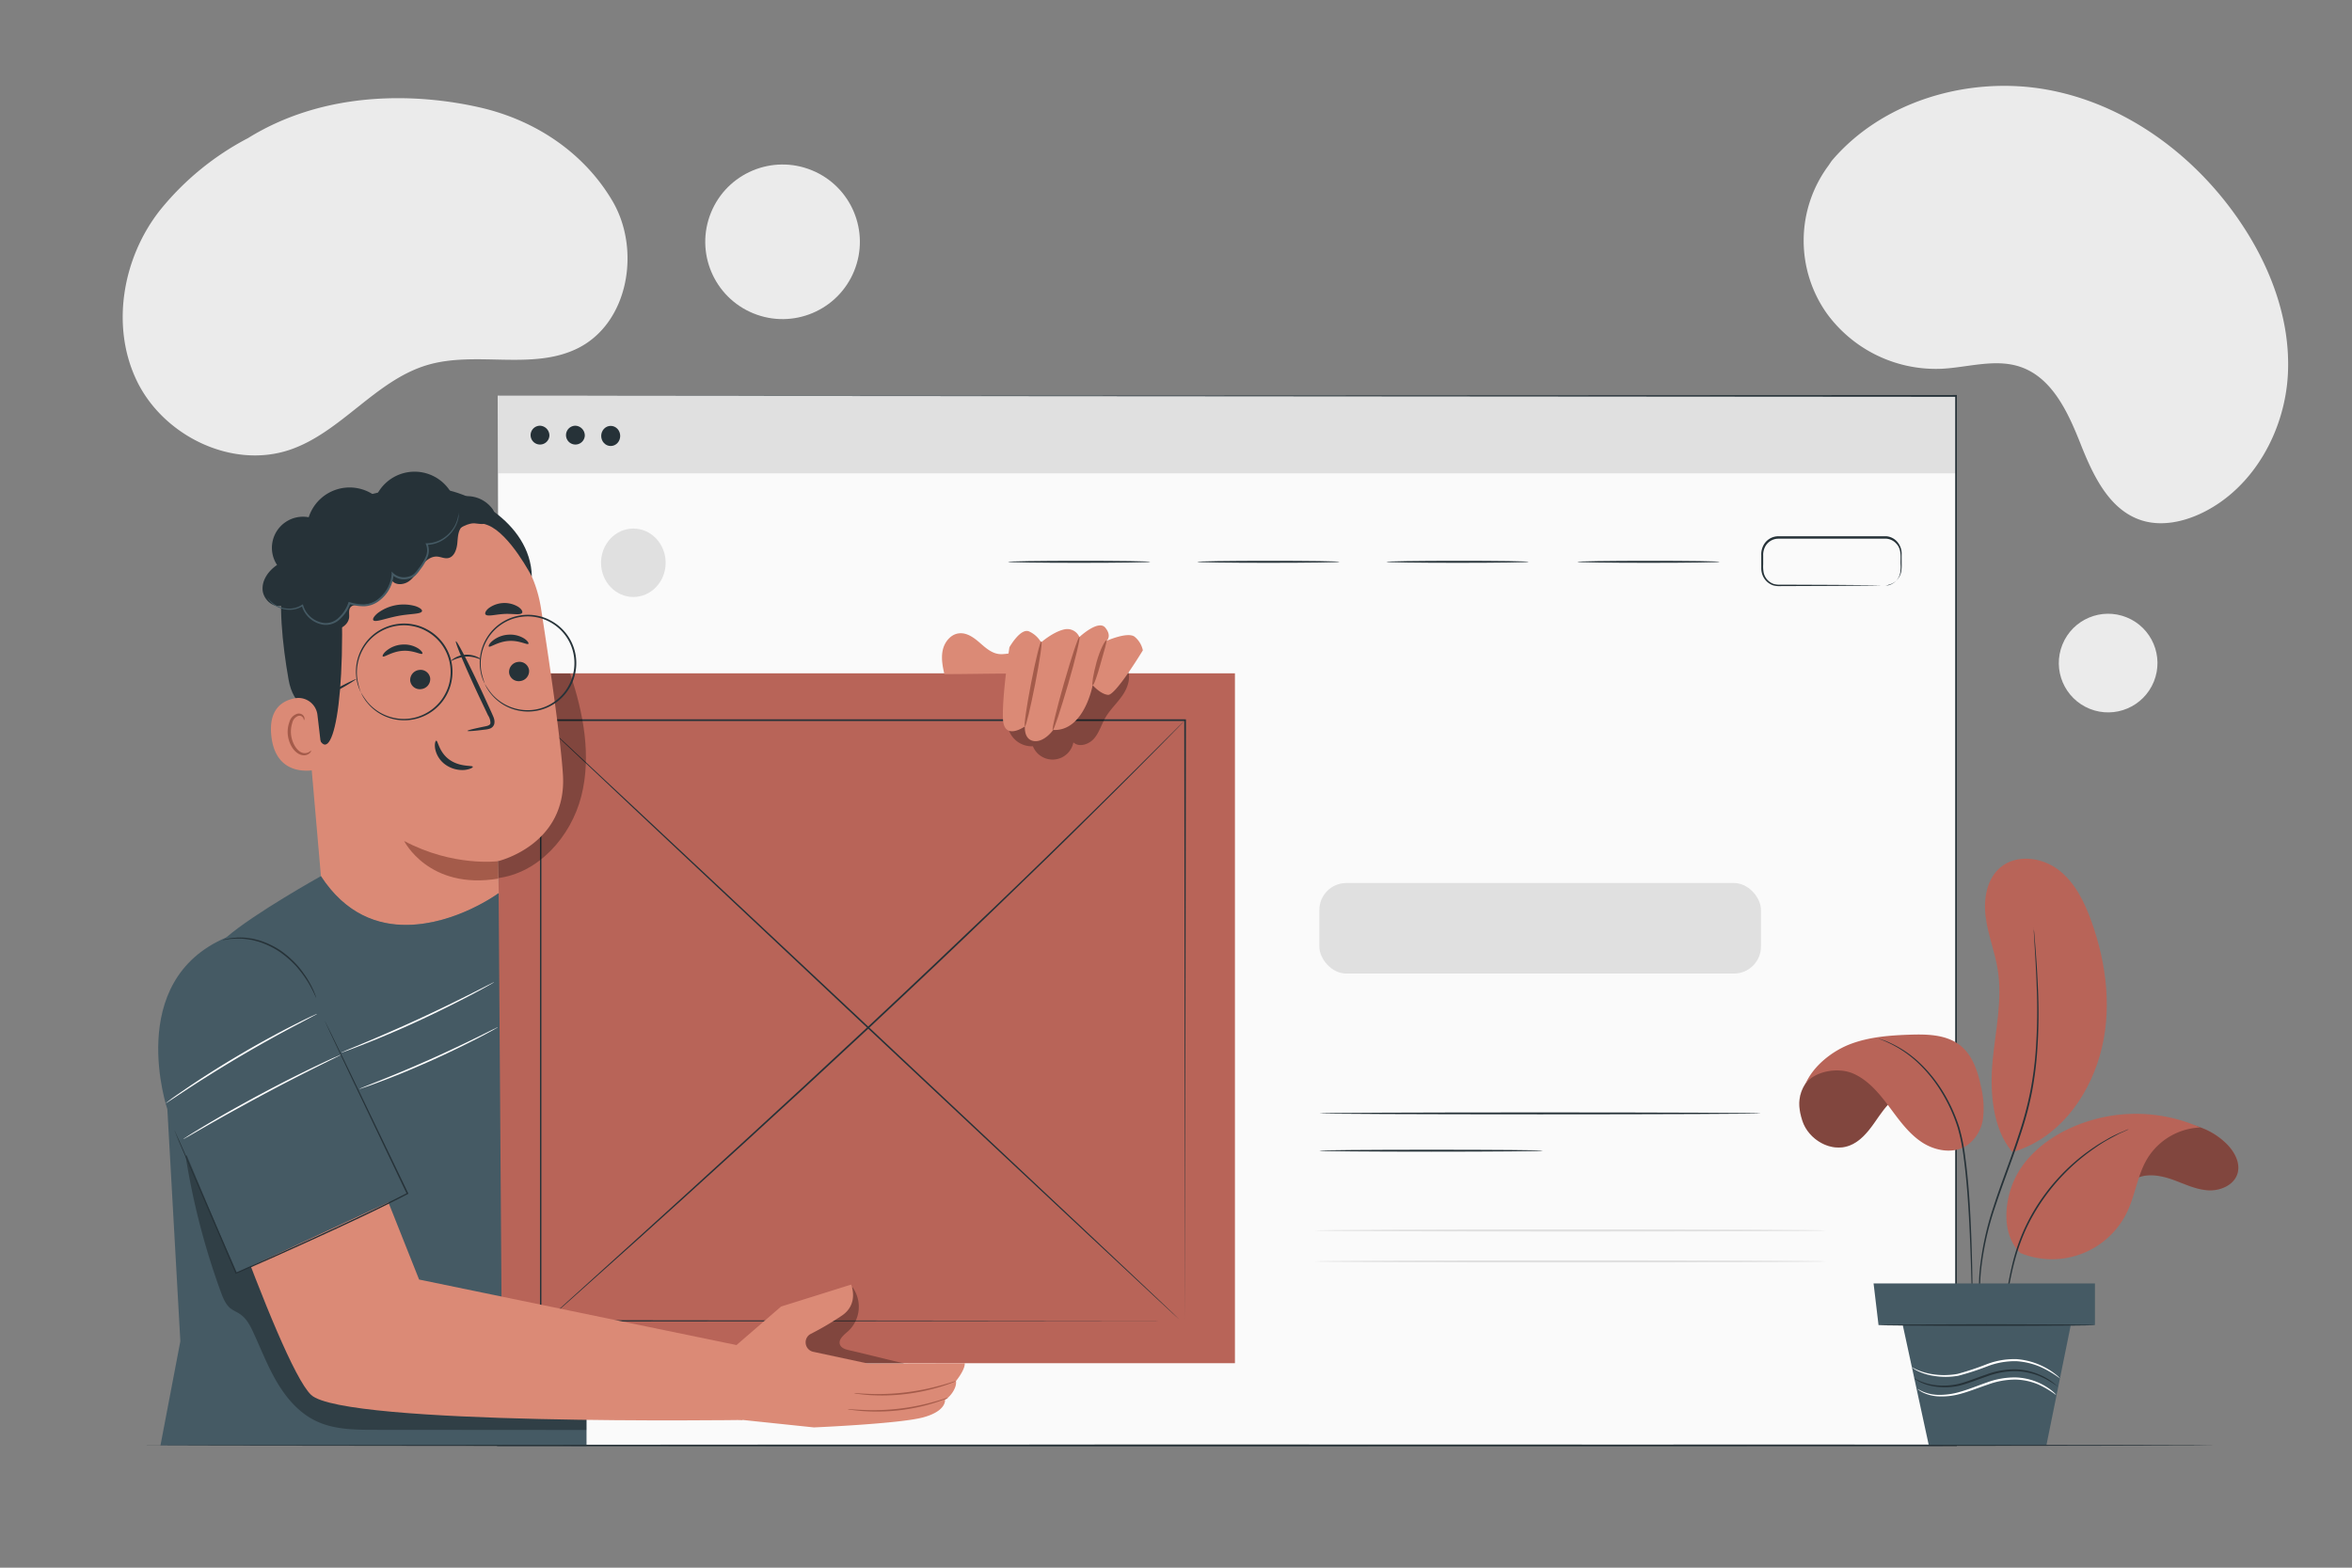 <svg xmlns="http://www.w3.org/2000/svg" viewBox="0 0 750 500"><rect x="0" y="0" width="750" height="500" fill="#808080" stroke="none"/><g id="freepik--background-simple--inject-4"><path d="M584.06,51.33l-1,1.48a40.18,40.18,0,0,0-.47,47.24,43,43,0,0,0,36.64,17.56c8.34-.44,16.94-3.27,24.84-.66,10.28,3.39,15.37,14.51,19.33,24.51s9.08,21.11,19.38,24.46c6.45,2.1,13.65.53,19.76-2.5,16.16-8,26-26,27-43.82s-5.81-35.4-16-50c-14.26-20.52-36-36.52-60.75-41S600.35,32.07,584.06,51.33Z" style="fill:#ebebeb"></path><circle cx="672.25" cy="211.49" r="15.73" transform="translate(224.51 755.71) rotate(-68.02)" style="fill:#ebebeb"></circle><circle cx="249.55" cy="77.13" r="24.65" transform="translate(83.84 279.03) rotate(-67.8)" style="fill:#ebebeb"></circle><path d="M195.27,64.06c-9.15-15.5-24.74-25.81-42.3-29.8-18.75-4.27-48.41-6-73.9,9.8h0A88.92,88.92,0,0,0,51.18,66.85c-12.12,15.21-16,37.33-7.46,54.8s30.37,28.07,48.77,21.78c16.31-5.58,27.22-22.08,43.74-27,15.62-4.65,33.64,1.92,48.18-5.44C200.47,102.86,204.42,79.56,195.27,64.06Z" style="fill:#ebebeb"></path></g><g id="freepik--Window--inject-4"><rect x="158.74" y="126.23" width="464.99" height="334.72" style="fill:#fafafa"></rect><rect x="158.74" y="126.23" width="464.99" height="24.74" style="fill:#e0e0e0"></rect><path d="M175.19,139a3,3,0,1,1-3-3.22A3.12,3.12,0,0,1,175.19,139Z" style="fill:#263238"></path><path d="M186.48,139a3,3,0,1,1-3-3.22A3.13,3.13,0,0,1,186.48,139Z" style="fill:#263238"></path><ellipse cx="194.74" cy="139.04" rx="3.03" ry="3.21" style="fill:#263238"></ellipse><path d="M366.79,179.19c0,.17-10.16.31-22.68.31s-22.68-.14-22.68-.31,10.15-.32,22.68-.32S366.79,179,366.79,179.19Z" style="fill:#263238"></path><path d="M427.13,179.19c0,.17-10.16.31-22.68.31s-22.68-.14-22.68-.31,10.15-.32,22.68-.32S427.13,179,427.13,179.19Z" style="fill:#263238"></path><path d="M487.46,179.19c0,.17-10.15.31-22.68.31s-22.68-.14-22.68-.31,10.16-.32,22.68-.32S487.46,179,487.46,179.19Z" style="fill:#263238"></path><path d="M548.34,179.19c0,.17-10.16.31-22.68.31s-22.69-.14-22.69-.31,10.16-.32,22.69-.32S548.34,179,548.34,179.19Z" style="fill:#263238"></path><path d="M582.14,392.45c0,.18-36.42.33-81.33.33s-81.35-.15-81.35-.33,36.41-.34,81.35-.34S582.14,392.26,582.14,392.45Z" style="fill:#e0e0e0"></path><path d="M582.14,402.31c0,.18-36.42.33-81.33.33s-81.35-.15-81.35-.33,36.41-.34,81.35-.34S582.14,402.12,582.14,402.31Z" style="fill:#e0e0e0"></path><path d="M492,367c0,.17-16,.31-35.65.31s-35.66-.14-35.66-.31,16-.3,35.66-.3S492,366.82,492,367Z" style="fill:#263238"></path><path d="M601.21,186.83s.39,0,1.09-.2a5,5,0,0,0,2.6-1.69,5.18,5.18,0,0,0,1-2.07,11,11,0,0,0,.16-2.82c-.12-2,.45-4.64-1.27-6.55a4.76,4.76,0,0,0-3.23-1.69c-1.3,0-2.73,0-4.16,0l-9.24,0-21.15,0a4.75,4.75,0,0,0-4.24,2.75,5.51,5.51,0,0,0-.53,2.64v2.84a10.58,10.58,0,0,0,.17,2.68,5.07,5.07,0,0,0,1.18,2.22,5,5,0,0,0,2,1.31,7.35,7.35,0,0,0,2.36.22l17.28.07,11.65.1,3.17.06.82,0c.19,0,.28,0,.28,0a1,1,0,0,1-.28,0l-.82,0-3.17.06-11.65.1-17.28.07a7.93,7.93,0,0,1-2.53-.24,5.51,5.51,0,0,1-2.26-1.46,5.73,5.73,0,0,1-1.34-2.47,6.4,6.4,0,0,1-.19-1.45v-4.24a6.12,6.12,0,0,1,.59-2.93,5.34,5.34,0,0,1,4.77-3.1l21.15,0,9.24,0c1.45,0,2.82,0,4.2,0a5.19,5.19,0,0,1,3.51,1.88,5.71,5.71,0,0,1,1.3,3.52c0,1.18,0,2.29,0,3.33a11.32,11.32,0,0,1-.22,2.9,5.44,5.44,0,0,1-1.14,2.15,5,5,0,0,1-2.76,1.66A3.74,3.74,0,0,1,601.21,186.83Z" style="fill:#263238"></path><rect x="420.71" y="281.63" width="140.82" height="28.88" rx="8.61" style="fill:#e0e0e0"></rect><ellipse cx="201.96" cy="179.49" rx="10.3" ry="10.91" style="fill:#e0e0e0"></ellipse><path d="M561.53,355.1c0,.17-31.53.31-70.41.31s-70.41-.14-70.41-.31,31.51-.3,70.41-.3S561.53,354.93,561.53,355.1Z" style="fill:#263238"></path><path d="M158.74,126.23l465-.24H624v.24c0,101,0,214.76,0,334.68v.3h-.26l-465,0h-.22V461c.13-203.15.21-333,.22-334.72,0,1.74.08,131.57.21,334.72l-.21-.21,465-.05-.27.26v0c0-119.92,0-233.68,0-334.68l.24.24Z" style="fill:#263238"></path></g><g id="freepik--Character--inject-4"><rect x="158.88" y="214.75" width="234.91" height="220.03" transform="translate(552.67 649.53) rotate(180)" style="fill:#B86458"></rect><path d="M377.86,421.32c0-1.88-.09-76.49-.23-191.59l.23.22-205.48,0h0l.26-.26c0,69.88,0,135.54,0,191.59l-.23-.23,205.5.23-205.5.23h-.22v-.23c0-56.05,0-121.71,0-191.59v-.26h.28l205.48,0h.22v.22C378,344.83,377.86,419.44,377.86,421.32Z" style="fill:#263238"></path><path d="M377.86,229.73s-.16.19-.5.53l-1.48,1.54-5.74,5.86c-2.49,2.54-5.55,5.64-9.13,9.21s-7.63,7.67-12.17,12.13c-9,9-19.89,19.56-32,31.23s-25.57,24.4-39.76,37.67c-28.42,26.52-54.48,50.15-73.41,67.19L181.18,415.2l-6.13,5.44c-.7.61-1.23,1.08-1.61,1.4s-.56.47-.56.47l.53-.51,1.57-1.44,6.07-5.51,22.35-20.24c18.87-17.1,44.89-40.78,73.3-67.29,14.19-13.26,27.63-26,39.79-37.63s23-22.22,32.09-31.15l12.23-12.07,9.19-9.16,5.81-5.79,1.52-1.49C377.67,229.89,377.86,229.73,377.86,229.73Z" style="fill:#263238"></path><path d="M376.05,420.81c-.1.11-45.78-42.59-102-95.34s-101.76-95.63-101.67-95.74,45.77,42.58,102,95.36S376.14,420.71,376.05,420.81Z" style="fill:#263238"></path><g style="opacity:0.3"><path d="M158.44,280.11c13.21-1.5,23.61-13.24,26.91-26.12s.7-26.57-3.54-39.17H158.88Z"></path></g><g style="opacity:0.3"><path d="M321.46,232.13a7.79,7.79,0,0,0,7.91,5.89,6.76,6.76,0,0,0,12.91-1.24c1.86,1.69,5,.65,6.63-1.27s2.32-4.43,3.57-6.61c1.49-2.57,3.73-4.62,5.42-7.06s2.81-5.63,1.66-8.37H323.39Z"></path></g><path d="M301.14,215c-.59-2.57-1.09-5.25-.48-7.81s2.63-5,5.25-5.2c2.4-.23,4.58,1.33,6.4,2.91s3.71,3.34,6.09,3.68c1.78.25,3.56-.35,5.36-.3s3.84,1.16,3.85,2.95a3.1,3.1,0,0,1-2.05,2.67,9.79,9.79,0,0,1-3.6.93c-7.22,0-13.6.17-20.82.17" style="fill:#db8a76"></path><path d="M364.43,207.41s-8.69,14.41-11.09,14.21-4.91-3.09-4.91-3.09-2.69,14.77-12.59,14.28c0,0-2.83,4-6.14,3.54s-2.88-4.67-2.88-4.67-6.69,4.76-7-2.41,2.06-22.83,2.06-22.83,3.63-6.43,6.38-5a8.4,8.4,0,0,1,3.73,3.44s3.75-3.31,7.31-4.12a4.21,4.21,0,0,1,4.89,2.42s6.05-5.67,8.25-3,.47,4.19.47,4.19,6.76-3,8.93-1.26A7.64,7.64,0,0,1,364.43,207.41Z" style="fill:#db8a76"></path><path d="M326.82,231.68c-.37-.07.5-6.21,1.95-13.7s2.93-13.51,3.3-13.44-.51,6.2-2,13.7S327.19,231.75,326.82,231.68Z" style="fill:#a45b4a"></path><path d="M348.43,218.53c-.35-.1.15-3.4,1.25-7.4s2.76-7,3.1-6.86-.72,3.28-1.79,7.23S348.81,218.64,348.43,218.53Z" style="fill:#a45b4a"></path><path d="M335.69,232.89c-.36-.1,1.25-6.84,3.61-15.06s4.55-14.79,4.91-14.69S343,210,340.6,218.21,336.05,233,335.69,232.89Z" style="fill:#a45b4a"></path><g style="opacity:0.3"><path d="M271.85,410.56a10.64,10.64,0,0,1-1.38,14c-1.37,1.19-3.27,2.66-2.6,4.34.44,1.09,1.75,1.48,2.89,1.74,5.76,1.3,11.81,2.9,17.58,4.2a55.2,55.2,0,0,1-33.52-.36c-2.55-.83-5.43-2.37-5.61-5-.16-2.44,2-4.29,4-5.71l17-12.15"></path></g><path d="M102.34,279.43,96,206.5c-3.73-23.13,6.63-44.58,29.85-47.67l2.16-.16A41.9,41.9,0,0,1,172.51,194c3.12,20.06,6.31,42.27,7,53.11,1.38,22.44-20.79,27.58-20.79,27.58l.34,10.16S145.69,295,128.87,295C110.75,295,102.34,279.43,102.34,279.43Z" style="fill:#db8a76"></path><path d="M158.88,274.66s-14.25,1.92-30-6.43c0,0,7.79,15.68,30,12Z" style="fill:#a45b4a"></path><path d="M168.71,213.77a3.21,3.21,0,0,1-2.85,3.45,3.07,3.07,0,0,1-3.52-2.64,3.22,3.22,0,0,1,2.85-3.46A3.08,3.08,0,0,1,168.71,213.77Z" style="fill:#263238"></path><path d="M168.5,205.34c-.37.44-2.92-1.17-6.37-.91s-5.84,2.17-6.25,1.78c-.19-.17.15-1,1.2-1.84a8.77,8.77,0,0,1,5-1.94,8.46,8.46,0,0,1,5.11,1.24C168.27,204.41,168.68,205.13,168.5,205.34Z" style="fill:#263238"></path><path d="M137.18,216.32a3.21,3.21,0,0,1-2.85,3.46,3.07,3.07,0,0,1-3.52-2.64,3.22,3.22,0,0,1,2.85-3.46A3.08,3.08,0,0,1,137.18,216.32Z" style="fill:#263238"></path><path d="M134.68,208.48c-.37.45-2.93-1.17-6.37-.9s-5.84,2.17-6.25,1.78c-.19-.18.15-1,1.2-1.84a8.77,8.77,0,0,1,5-1.94,8.46,8.46,0,0,1,5.11,1.24C134.44,207.55,134.86,208.28,134.68,208.48Z" style="fill:#263238"></path><path d="M149.07,233.11c0-.2,2.09-.72,5.53-1.42.87-.16,1.69-.4,1.79-1a4.49,4.49,0,0,0-.78-2.56l-3.09-6.51c-4.32-9.27-7.52-16.92-7.14-17.09s4.18,7.21,8.49,16.48q1.57,3.42,3,6.55c.41,1,1.07,2.07.72,3.42a2.2,2.2,0,0,1-1.35,1.39,5.92,5.92,0,0,1-1.48.32C151.27,233.13,149.1,233.3,149.07,233.11Z" style="fill:#263238"></path><path d="M139.11,236.24c.56-.07.84,3.67,4.24,6.08s7.35,1.72,7.42,2.24c.07.23-.84.79-2.52,1a9.32,9.32,0,0,1-6.17-1.65,8.14,8.14,0,0,1-3.32-5.12C138.51,237.2,138.85,236.24,139.11,236.24Z" style="fill:#263238"></path><path d="M134.57,194.92c-.27,1-3.74.77-7.75,1.55s-7.19,2.13-7.79,1.33c-.27-.38.23-1.3,1.49-2.31a13.78,13.78,0,0,1,11.84-2.2C133.88,193.78,134.69,194.46,134.57,194.92Z" style="fill:#263238"></path><path d="M166.5,195.46c-.55.83-3,.19-5.84.36s-5.24.92-5.85.14c-.27-.38.05-1.19,1.05-2a8.48,8.48,0,0,1,9.42-.4C166.34,194.28,166.73,195.06,166.5,195.46Z" style="fill:#263238"></path><path d="M169.59,183.89s-7-13.61-14-16.38c-8.49-3.36-11.36,5.9-19.33,4.29s-16.08-4.83-23.61,1.8c-8.25,7.25-3.81,11.58-3.62,21.57.8,40.5-5.72,52.45-9.22,33.6-.39-2.06-6.29-3.29-7.79-12-2-11.32-3.42-25.13-1.47-33.41,1.64-7,5.18-12,11.77-17.69,10.4-9,25.51-10.31,35.85-10S169.23,166.24,169.59,183.89Z" style="fill:#263238"></path><path d="M101.23,228.06a6.11,6.11,0,0,0-7-5.38c-4.15.71-8.62,3.42-7.71,12,1.62,15.3,16.64,10.51,16.62,10.07S102,234.45,101.23,228.06Z" style="fill:#db8a76"></path><path d="M99.19,239.39c-.07,0-.24.22-.67.47a2.65,2.65,0,0,1-2,.25c-1.68-.42-3.31-2.84-3.68-5.59a9,9,0,0,1,.34-3.89A3.1,3.1,0,0,1,95,228.37a1.37,1.37,0,0,1,1.65.56c.25.41.19.73.27.74s.3-.29.11-.91a1.71,1.71,0,0,0-.7-.89,2,2,0,0,0-1.52-.23,3.76,3.76,0,0,0-2.53,2.66,9.08,9.08,0,0,0-.47,4.36c.43,3.07,2.31,5.79,4.59,6.19a2.85,2.85,0,0,0,2.39-.66C99.2,239.76,99.25,239.41,99.19,239.39Z" style="fill:#a45b4a"></path><path d="M99.33,198.34c2.09,1.21,4.3,2.46,6.72,2.52s5-1.52,5.28-3.93c.1-1.08-.25-2.3.39-3.18.77-1,2.33-.85,3.63-.81a9.79,9.79,0,0,0,9.63-7.76c1.27,1.62,3.91,1.35,5.55.11s2.61-3.13,3.85-4.77,3-3.16,5.06-3c1.15.08,2.26.68,3.39.49,2-.33,2.81-2.76,3-4.78s.22-4.36,1.84-5.58,3.6-.69,5.47-.55,4.23-.48,4.57-2.33a3.64,3.64,0,0,0-.89-2.73,10,10,0,0,0-12-2.89,13.5,13.5,0,0,0-24.92-.78,13.7,13.7,0,0,0-21.46,6.6,9.92,9.92,0,0,0-10.09,15.22c-2.64,1.78-4.8,4.69-4.62,7.87s3.5,6.11,6.5,5a5.5,5.5,0,0,0,9.89,4.77" style="fill:#263238"></path><path d="M146.27,163.55a.84.84,0,0,1,0,.28c0,.18,0,.46,0,.83a9.76,9.76,0,0,1-.9,3,11,11,0,0,1-3.13,3.88,10.25,10.25,0,0,1-6.14,2.25l.23-.36a5.61,5.61,0,0,1,0,4.26,15.92,15.92,0,0,1-2.35,4,11.24,11.24,0,0,1-1.58,1.89,5.47,5.47,0,0,1-2.37,1.08,5.58,5.58,0,0,1-5.06-1.41l.56-.2a11.5,11.5,0,0,1-4.29,8.31,8.46,8.46,0,0,1-4.91,2,15.23,15.23,0,0,1-5-.73l.4-.21a12.13,12.13,0,0,1-3.28,5,6.45,6.45,0,0,1-5.23,1.85,8.46,8.46,0,0,1-7-6.13l.36.14a7.91,7.91,0,0,1-5.21,1.16,8.71,8.71,0,0,1-3.8-1.36,7.52,7.52,0,0,1-1.85-1.75,4.48,4.48,0,0,1-.45-.76,9.68,9.68,0,0,0,2.44,2.29,8.49,8.49,0,0,0,3.69,1.21,7.53,7.53,0,0,0,4.91-1.18l.28-.18.08.32a8,8,0,0,0,6.61,5.66A5.81,5.81,0,0,0,108,197a11.45,11.45,0,0,0,3.08-4.74l.1-.29.3.08a14.8,14.8,0,0,0,4.82.68,7.7,7.7,0,0,0,4.53-1.88,10.9,10.9,0,0,0,4.06-7.83l0-.74.52.53A5,5,0,0,0,129.9,184a4.73,4.73,0,0,0,2.1-.94,11.33,11.33,0,0,0,1.49-1.77,15.19,15.19,0,0,0,2.3-3.8,5,5,0,0,0,.05-3.85l-.15-.36h.39a9.88,9.88,0,0,0,5.89-2.07,11,11,0,0,0,3.13-3.68A11.94,11.94,0,0,0,146.27,163.55Z" style="fill:#455a64"></path><path d="M154.59,218a26.07,26.07,0,0,1-1.05-3.57,15.14,15.14,0,0,1,1.47-9.8,14.8,14.8,0,0,1,4.51-5.21,15,15,0,0,1,7.36-2.76,14,14,0,0,1,4.27.22,14.21,14.21,0,0,1,4.2,1.51,14.85,14.85,0,0,1,7.56,15.9,14.05,14.05,0,0,1-1.48,4.21A14.42,14.42,0,0,1,178.9,222a15.07,15.07,0,0,1-6.79,4,14.81,14.81,0,0,1-6.88.2,15.09,15.09,0,0,1-8.53-5.05,24.34,24.34,0,0,1-2.11-3.07,5.72,5.72,0,0,0,.4.88,7.39,7.39,0,0,0,.59,1,10.66,10.66,0,0,0,.94,1.31,15.09,15.09,0,0,0,8.62,5.32,15.25,15.25,0,0,0,7.09-.14,15.45,15.45,0,0,0,7.06-4.06,15.39,15.39,0,0,0,4.19-7.94,15.36,15.36,0,0,0-7.85-16.52,14.43,14.43,0,0,0-4.36-1.56,14.83,14.83,0,0,0-4.44-.21,15.51,15.51,0,0,0-7.61,2.91,15.31,15.31,0,0,0-5.91,15.45,9.89,9.89,0,0,0,.43,1.56,6.91,6.91,0,0,0,.42,1.1A5.16,5.16,0,0,0,154.59,218Z" style="fill:#263238"></path><path d="M115.06,220.84a26.07,26.07,0,0,1-1-3.57,15.14,15.14,0,0,1,1.47-9.8,14.8,14.8,0,0,1,4.51-5.21,15,15,0,0,1,7.36-2.76,14,14,0,0,1,4.27.22,14.21,14.21,0,0,1,4.2,1.51,14.85,14.85,0,0,1,7.56,15.9,14.07,14.07,0,0,1-1.49,4.21,13.9,13.9,0,0,1-2.53,3.45,15,15,0,0,1-6.79,4,14.8,14.8,0,0,1-6.88.2,15.1,15.1,0,0,1-8.52-5.05,24.34,24.34,0,0,1-2.11-3.07,5.72,5.72,0,0,0,.4.88,7.39,7.39,0,0,0,.59,1,10.66,10.66,0,0,0,.94,1.31,15.09,15.09,0,0,0,8.62,5.32,15.25,15.25,0,0,0,7.09-.14,15.45,15.45,0,0,0,7.06-4.06,15.39,15.39,0,0,0,4.19-7.94,15.36,15.36,0,0,0-7.85-16.52,14.39,14.39,0,0,0-4.37-1.56,14.74,14.74,0,0,0-4.43-.21,15.51,15.51,0,0,0-7.61,2.91,15.31,15.31,0,0,0-5.91,15.45,9.89,9.89,0,0,0,.43,1.56,6.91,6.91,0,0,0,.42,1.1A5.16,5.16,0,0,0,115.06,220.84Z" style="fill:#263238"></path><path d="M143.84,210.84a13.38,13.38,0,0,1,4.61-1.42c2.7-.2,4.69,1,4.76.82s-.39-.44-1.24-.82a7.89,7.89,0,0,0-7,.44C144.17,210.34,143.79,210.78,143.84,210.84Z" style="fill:#263238"></path><path d="M99.78,224a53.76,53.76,0,0,0,7.09-3.44,53,53,0,0,0,6.81-4c-.08-.15-3.25,1.39-7.09,3.44S99.7,223.88,99.78,224Z" style="fill:#263238"></path><polygon points="157.7 460.95 187.03 461.21 187.03 440.7 157.7 430.95 157.7 460.95" style="fill:#455a64"></polygon><path d="M102.34,279.43S81,291.31,72.14,299s-18.77,54.82-18.77,54.82l4.14,73.95L51.17,461H160.26L159,284.86s-13.68,10-29.13,10.13C120.47,295.07,110.37,291.68,102.34,279.43Z" style="fill:#455a64"></path><g style="opacity:0.3"><path d="M59.19,368.72a231.53,231.53,0,0,0,11.25,43.4c.69,1.89,1.48,3.86,3,5.13,1,.78,2.18,1.23,3.2,1.94,2,1.39,3.17,3.67,4.19,5.89,2.46,5.33,4.57,10.85,7.57,15.89s7,9.68,12.32,12.23c5.75,2.77,12.38,2.83,18.76,2.83l67.51.05v-9.62c-2.5-2.23-6.75-2.55-10-3.42L152,436.25c-12-3.24-24.15-6.55-34.74-13-22.79-13.92-35.38-40.54-57.91-54.87"></path></g><path d="M158.75,327.63a2.15,2.15,0,0,1-.41.27l-1.23.7c-1.07.6-2.63,1.44-4.57,2.44-3.89,2-9.32,4.69-15.42,7.41s-11.72,5-15.82,6.52c-2,.77-3.71,1.37-4.87,1.76l-1.34.45a2.6,2.6,0,0,1-.48.12,2,2,0,0,1,.45-.22l1.3-.54,4.81-1.92c4.06-1.62,9.65-3.93,15.74-6.64s11.54-5.33,15.46-7.26l4.65-2.3,1.27-.61A1.68,1.68,0,0,1,158.75,327.63Z" style="fill:#fff"></path><path d="M157.55,313.25a2.08,2.08,0,0,1-.46.31l-1.35.78c-1.19.67-2.91,1.61-5.06,2.75-4.3,2.27-10.3,5.3-17,8.41s-12.94,5.7-17.46,7.48c-2.27.9-4.1,1.6-5.38,2.06l-1.48.53a3.49,3.49,0,0,1-.52.15,1.63,1.63,0,0,1,.49-.25l1.43-.62c1.33-.55,3.13-1.29,5.32-2.21,4.48-1.87,10.64-4.52,17.38-7.62s12.74-6.07,17.08-8.26l5.13-2.6,1.4-.7A3,3,0,0,1,157.55,313.25Z" style="fill:#fff"></path><path d="M234.87,429,133.64,408.1,99.21,321.49l-41.7,19.28s31.24,94.28,41.7,104.12,137.55,8,137.55,8Z" style="fill:#db8a76"></path><path d="M103.13,324.77l26.78,55.88-54.59,25.4L53.37,353.79S39.52,312.9,72.14,299C89.67,291.48,103.13,324.77,103.13,324.77Z" style="fill:#455a64"></path><path d="M70.86,299.84a7.54,7.54,0,0,1,1.47-.38,10.06,10.06,0,0,1,1.76-.29l1.11-.1.6-.06.64,0a18.2,18.2,0,0,1,2.86.2c.51.08,1,.12,1.58.25l1.65.42a26.15,26.15,0,0,1,6.81,3.2,30.76,30.76,0,0,1,5.64,5,31.3,31.3,0,0,1,2,2.59,22.83,22.83,0,0,1,1.54,2.41,21.57,21.57,0,0,1,1.1,2.08,14.22,14.22,0,0,1,.71,1.63,7.49,7.49,0,0,1,.49,1.44c-.11,0-.82-2-2.61-5-.46-.73-1-1.54-1.58-2.34s-1.3-1.65-2-2.52a32,32,0,0,0-5.57-4.87,26.51,26.51,0,0,0-6.66-3.17l-1.61-.43c-.52-.14-1-.18-1.54-.27a17.9,17.9,0,0,0-2.8-.26l-.63,0-.6,0-1.1.06a12.32,12.32,0,0,0-1.75.2A8.86,8.86,0,0,1,70.86,299.84Z" style="fill:#263238"></path><path d="M307.62,434.78s.41,1.63-2.78,5.69c.36,2.35-2.14,5.32-3.5,6,0,0,.55,3.57-7,5.6s-34.81,3.19-34.81,3.19l-27-2.83V431l16.54-14.29,22.33-7s2.61,6.09-2.9,9.86a95.05,95.05,0,0,1-9.94,5.85,3,3,0,0,0-1.66,2.72h0a3.07,3.07,0,0,0,2.4,3l17.35,3.72,30.94-.07" style="fill:#db8a76"></path><path d="M270.26,449.42a5.41,5.41,0,0,1,1.28.05c.82.07,2,.15,3.48.21a71.73,71.73,0,0,0,22.71-2.56c1.42-.39,2.56-.73,3.34-1a7,7,0,0,1,1.24-.33,5.28,5.28,0,0,1-1.17.53c-.76.31-1.89.7-3.3,1.14a61.71,61.71,0,0,1-11.31,2.36,62.78,62.78,0,0,1-11.53.22c-1.48-.11-2.67-.25-3.48-.38A6.64,6.64,0,0,1,270.26,449.42Z" style="fill:#a45b4a"></path><path d="M272.31,444.32a5.58,5.58,0,0,1,1.3.05c.83.07,2,.14,3.53.2a72.7,72.7,0,0,0,11.63-.48,77.79,77.79,0,0,0,11.42-2.28c1.43-.4,2.59-.75,3.39-1a5.74,5.74,0,0,1,1.26-.34,7.13,7.13,0,0,1-1.19.53c-.78.32-1.93.72-3.36,1.17a66.3,66.3,0,0,1-11.46,2.44,62.52,62.52,0,0,1-11.71.33c-1.5-.11-2.7-.24-3.53-.37A6.91,6.91,0,0,1,272.31,444.32Z" style="fill:#a45b4a"></path><path d="M108.73,336.39a2.11,2.11,0,0,1-.5.29l-1.49.76-5.47,2.72c-4.62,2.3-11,5.54-17.91,9.26s-13.16,7.2-17.63,9.77l-5.3,3.05-1.45.81a2.6,2.6,0,0,1-.53.26,2.75,2.75,0,0,1,.47-.35l1.4-.9c1.22-.77,3-1.86,5.22-3.19,4.43-2.65,10.63-6.19,17.58-9.91s13.33-6.91,18-9.13c2.33-1.12,4.23-2,5.55-2.58l1.52-.66A2,2,0,0,1,108.73,336.39Z" style="fill:#fff"></path><path d="M101.11,323.37a2.05,2.05,0,0,1-.49.3l-1.44.77-5.31,2.81c-4.48,2.37-10.63,5.74-17.29,9.67S64,344.61,59.75,347.38l-5,3.3-1.37.89a2.63,2.63,0,0,1-.5.28,2.18,2.18,0,0,1,.44-.37l1.31-1c1.15-.83,2.84-2,4.94-3.44,4.19-2.85,10.09-6.66,16.76-10.6s12.86-7.26,17.39-9.55c2.26-1.15,4.11-2.06,5.39-2.66l1.49-.68A3.07,3.07,0,0,1,101.11,323.37Z" style="fill:#fff"></path><path d="M103.61,325.69a1.5,1.5,0,0,1,.15.26l.39.78c.36.71.86,1.73,1.5,3l5.54,11.4,18.95,39.39.1.21-.21.11c-6.76,3.53-14.21,7.09-22,10.69-11.64,5.41-22.76,10.37-32.65,14.7l-.22.1-.09-.22L61,373.29l-4-9.35-1-2.49c-.1-.26-.19-.48-.26-.64a.92.92,0,0,1-.07-.22,1.22,1.22,0,0,1,.11.21c.08.16.17.36.29.62l1.11,2.46c1,2.18,2.35,5.32,4.1,9.3L75.54,406l-.31-.12c9.87-4.36,21-9.34,32.62-14.74,7.75-3.6,15.2-7.15,22-10.66l-.11.33L110.9,341.29c-2.29-4.87-4.13-8.76-5.4-11.45l-1.42-3.07-.36-.8A1.09,1.09,0,0,1,103.61,325.69Z" style="fill:#263238"></path></g><g id="freepik--Plant--inject-4"><path d="M675,384.16c1-3.58,3.25-7.05,6.67-8.52s7.68-.66,11.32.66,7.22,3.1,11.09,3.34,8.24-1.6,9.39-5.3c1.09-3.48-1-7.18-3.63-9.71a22.93,22.93,0,0,0-37.56,9" style="fill:#B86458"></path><g style="opacity:0.3"><path d="M709.81,364.63a22.93,22.93,0,0,0-37.56,9L675,384.16c1-3.58,3.25-7.05,6.67-8.52s7.68-.66,11.32.66,7.22,3.1,11.09,3.34,8.24-1.6,9.39-5.3C714.53,370.86,712.44,367.16,709.81,364.63Z"></path></g><path d="M644.32,399.69c-5.67-5.39-5.39-14.77-2.56-22.07s9-12.9,15.91-16.6a50.39,50.39,0,0,1,43.92-1.42,20.82,20.82,0,0,0-16.85,9.9c-3.11,5.16-3.8,11.43-6.37,16.89a26.59,26.59,0,0,1-34,13.3" style="fill:#B86458"></path><path d="M641.59,367.3c-6.28-7.42-7.12-19.32-6.19-29s3.17-19.42,1.64-29c-.9-5.68-3.11-11.11-3.85-16.83s.31-12.16,4.73-15.85c5.09-4.24,13.1-3.24,18.39.74s8.35,10.23,10.59,16.46c4.92,13.68,6.73,28.86,2.69,42.83s-13.53,26.46-27.45,30.67" style="fill:#B86458"></path><path d="M638.58,428.16a4.61,4.61,0,0,1,0-.85c0-.56,0-1.39.05-2.46.08-2.12.29-5.2.76-9a119.35,119.35,0,0,1,2.42-13.15,60.82,60.82,0,0,1,6-15.24,63.6,63.6,0,0,1,9.81-13.11,62,62,0,0,1,10.28-8.55c1.57-1.09,3.09-1.91,4.4-2.68s2.51-1.28,3.47-1.74l2.26-.95a6.9,6.9,0,0,1,.8-.3,5.52,5.52,0,0,1-.76.4l-2.22,1c-.94.49-2.09,1.09-3.41,1.82s-2.78,1.62-4.33,2.72a64.79,64.79,0,0,0-19.85,21.62c-5.77,10.1-7.36,20.73-8.5,28.18-.52,3.76-.78,6.82-.93,8.94-.06,1-.11,1.84-.14,2.45A5.67,5.67,0,0,1,638.58,428.16Z" style="fill:#263238"></path><path d="M584.38,338c-11.63,7-11.59,13.4-9.65,19.43s9.08,10.21,15,7.95c3.35-1.27,5.77-4.18,7.84-7.1s4-6.05,6.91-8.14,7.1-2.9,10-.83" style="fill:#B86458"></path><g style="opacity:0.3"><path d="M584.38,338c-11.63,7-11.59,13.4-9.65,19.43s9.08,10.21,15,7.95c3.35-1.27,5.77-4.18,7.84-7.1s4-6.05,6.91-8.14a10.11,10.11,0,0,1,7-1.94Z"></path></g><path d="M611.51,348.24l3,1.11A6.64,6.64,0,0,0,611.51,348.24Z"></path><path d="M575.68,345.73c3-4.2,10.54-5.41,15.29-3.32s8.21,6.25,11.32,10.4,6.14,8.53,10.44,11.42,10.33,3.93,14.62,1a12.54,12.54,0,0,0,5-8.59,28.45,28.45,0,0,0-.68-10.14c-1-4.88-2.7-10-6.6-13.07-4.35-3.45-10.38-3.61-15.93-3.43-6.37.21-12.84.69-18.81,2.89s-12.08,7-14.61,12.82" style="fill:#B86458"></path><path d="M628.92,418.85a1.11,1.11,0,0,1,0-.26c0-.2,0-.44,0-.75,0-.7-.05-1.66-.1-2.88-.07-2.55-.17-6.17-.3-10.61s-.32-9.82-.65-15.73-.77-12.42-1.66-19.18a61.86,61.86,0,0,0-1.93-9.75,50.74,50.74,0,0,0-3.56-8.52,48.84,48.84,0,0,0-4.5-7.06,45.14,45.14,0,0,0-4.91-5.39,36.11,36.11,0,0,0-8.7-5.93c-.57-.26-1.06-.51-1.51-.69l-1.13-.45-.7-.28a.88.88,0,0,1-.23-.11.8.8,0,0,1,.25.06l.71.24,1.16.39c.46.17,1,.41,1.54.66a34.68,34.68,0,0,1,8.86,5.84,44.86,44.86,0,0,1,5,5.4,48.07,48.07,0,0,1,4.58,7.09,51.42,51.42,0,0,1,3.63,8.6,62.42,62.42,0,0,1,1.95,9.83c.9,6.79,1.33,13.3,1.63,19.22s.44,11.26.54,15.75.12,8.11.14,10.61v2.89c0,.31,0,.55,0,.75S628.92,418.85,628.92,418.85Z" style="fill:#263238"></path><path d="M633.1,424.1a33,33,0,0,1-1.27-5,52.12,52.12,0,0,1-.54-14,93.93,93.93,0,0,1,4.43-20.35c2.39-7.48,5.63-15.48,8.39-24.07a109.57,109.57,0,0,0,3.34-12.74,112.1,112.1,0,0,0,1.65-12.16,177.87,177.87,0,0,0,.37-20.78c-.2-5.92-.51-10.71-.71-14-.1-1.63-.17-2.91-.22-3.81,0-.41,0-.74,0-1a1.44,1.44,0,0,1,0-.34,1.23,1.23,0,0,1,0,.33c0,.25.06.58.1,1,.08.91.19,2.18.32,3.81.26,3.3.63,8.09.88,14a170.45,170.45,0,0,1-.26,20.84A110.34,110.34,0,0,1,648,348a107,107,0,0,1-3.34,12.8c-2.78,8.63-6,16.62-8.43,24.07a94.36,94.36,0,0,0-4.52,20.24,54.36,54.36,0,0,0,.36,14c.29,1.62.55,2.88.78,3.72l.24,1A1.42,1.42,0,0,1,633.1,424.1Z" style="fill:#263238"></path><polygon points="668.03 422.61 599.02 422.61 597.44 409.33 668.03 409.33 668.03 422.61" style="fill:#455a64"></polygon><polygon points="606.42 421.1 615.05 460.95 652.55 460.95 660.63 421.1 606.42 421.1" style="fill:#455a64"></polygon><path d="M668,422.61c0,.18-15.17.29-33.89.23s-33.88-.24-33.88-.42,15.17-.29,33.89-.23S668,422.43,668,422.61Z" style="fill:#455a64"></path><path d="M656.19,442.28a28.16,28.16,0,0,0-6.08-3.48,21.56,21.56,0,0,0-7.39-1.49,26,26,0,0,0-9.09,1.67c-3.14,1.06-6.08,2.3-8.94,3a21.33,21.33,0,0,1-7.73.24,16.1,16.1,0,0,1-5-1.58,9.29,9.29,0,0,1-1.2-.76c-.26-.19-.39-.3-.37-.32s.59.34,1.68.85a17.55,17.55,0,0,0,4.92,1.35,21.89,21.89,0,0,0,7.53-.37c2.76-.69,5.7-1.94,8.87-3a25.81,25.81,0,0,1,9.31-1.65,21.06,21.06,0,0,1,7.55,1.65,19.44,19.44,0,0,1,4.5,2.63,11.62,11.62,0,0,1,1.07.92C656.09,442.14,656.2,442.26,656.19,442.28Z" style="fill:#263238"></path><path d="M655.66,444.94a30.47,30.47,0,0,0-5.83-3.44A20.14,20.14,0,0,0,642.7,440a25.63,25.63,0,0,0-8.79,1.59c-3,1-5.89,2.19-8.62,2.92a22,22,0,0,1-7.43.84,12.8,12.8,0,0,1-4.87-1.3,9.3,9.3,0,0,1-1.16-.74,1.71,1.71,0,0,1-.36-.31c0-.06.57.33,1.63.82a13.42,13.42,0,0,0,4.79,1.06,22.62,22.62,0,0,0,7.24-1c2.67-.75,5.5-1.94,8.57-3a25.62,25.62,0,0,1,9-1.56,19.62,19.62,0,0,1,11.61,4.25,13,13,0,0,1,1,.9C655.57,444.8,655.68,444.92,655.66,444.94Z" style="fill:#fff"></path><path d="M656.87,439.64a32.22,32.22,0,0,0-6.24-3.68,22.86,22.86,0,0,0-7.58-1.82,24.34,24.34,0,0,0-9.37,1.65,84.16,84.16,0,0,1-9.26,3,23.49,23.49,0,0,1-8,0,17.93,17.93,0,0,1-5.12-1.62,9.56,9.56,0,0,1-1.25-.78q-.4-.3-.39-.33c0-.05.61.36,1.75.87a19.88,19.88,0,0,0,5.09,1.4,24,24,0,0,0,7.79-.15,91.81,91.81,0,0,0,9.17-3.05,24.51,24.51,0,0,1,9.62-1.64,22.73,22.73,0,0,1,7.73,2,22.47,22.47,0,0,1,4.6,2.78,12.63,12.63,0,0,1,1.11.95C656.77,439.49,656.89,439.62,656.87,439.64Z" style="fill:#fff"></path><path d="M668,422.61c0,.14-15.46.26-34.53.26s-34.54-.12-34.54-.26,15.46-.26,34.54-.26S668,422.47,668,422.61Z" style="fill:#263238"></path></g><g id="freepik--Desk--inject-4"><path d="M706.46,461c0,.14-148.41.26-331.44.26S43.54,461.09,43.54,461s148.38-.26,331.48-.26S706.46,460.8,706.46,461Z" style="fill:#263238"></path></g></svg>